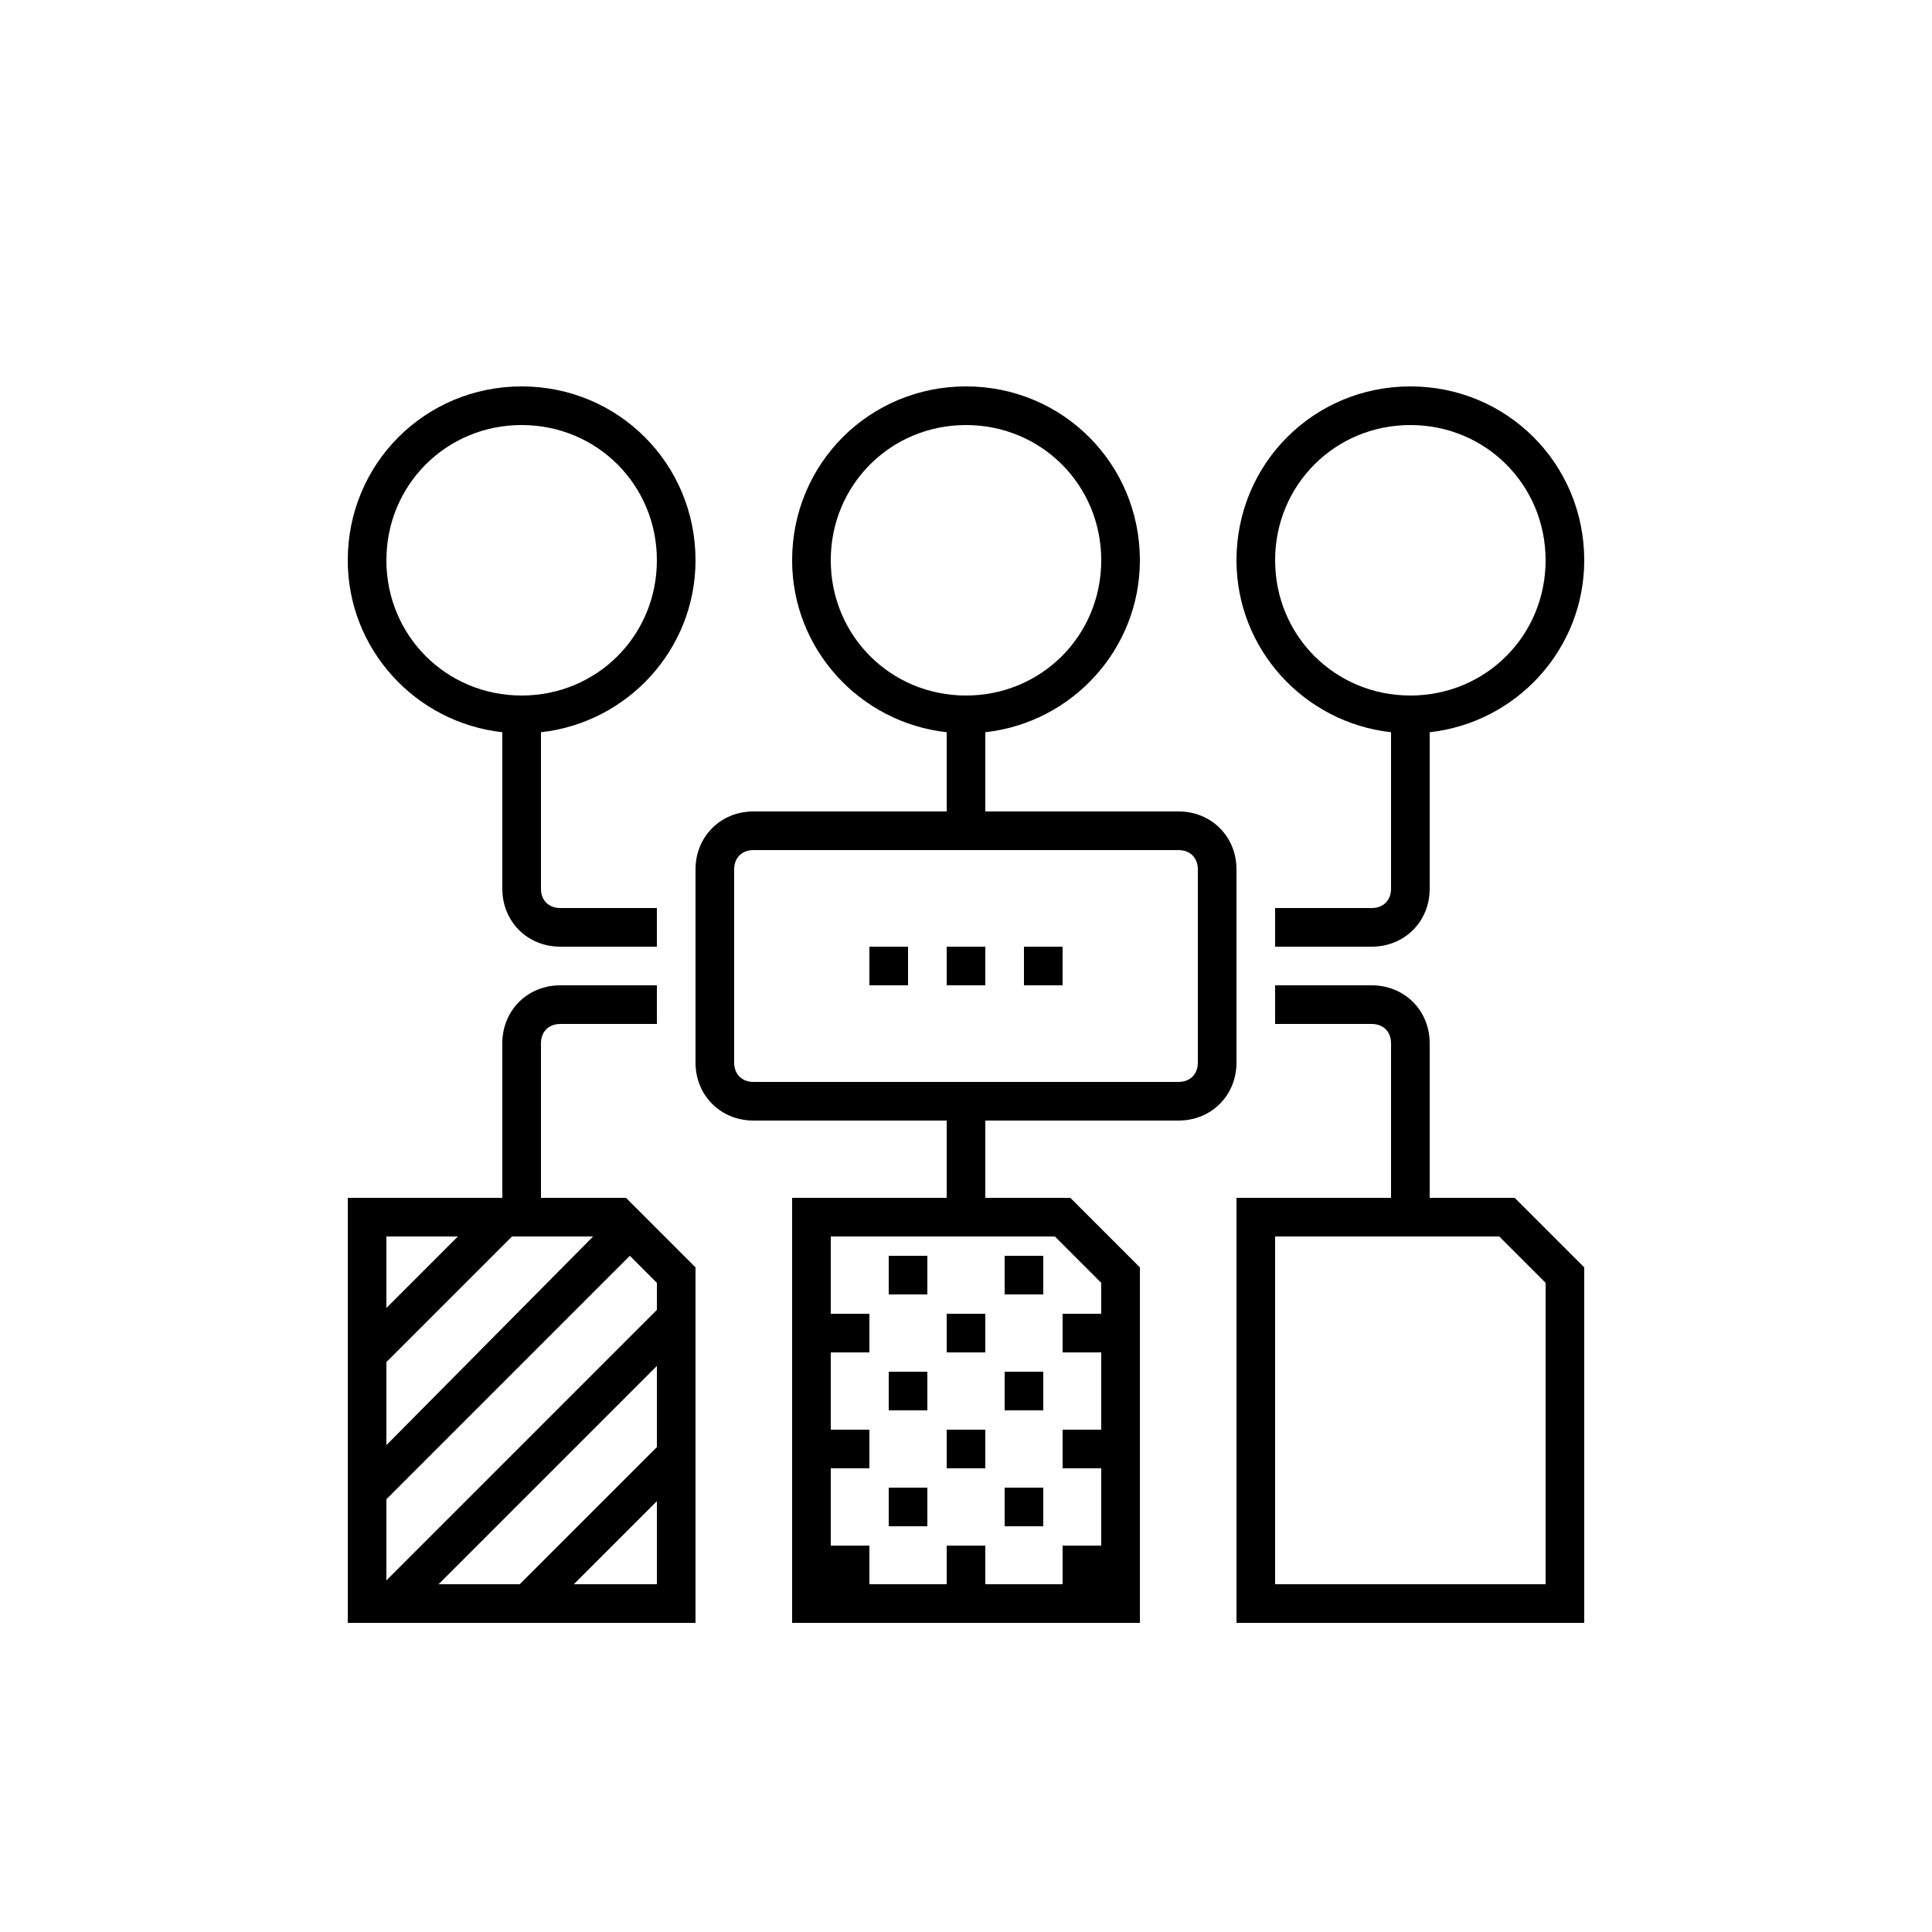 <?xml version="1.0" encoding="utf-8"?>
<!-- Generator: Adobe Illustrator 21.0.1, SVG Export Plug-In . SVG Version: 6.00 Build 0)  -->
<svg version="1.1" id="Слой_1" xmlns="http://www.w3.org/2000/svg" xmlns:xlink="http://www.w3.org/1999/xlink" x="0px" y="0px"
	 viewBox="0 0 100 100" style="enable-background:new 0 0 100 100;" xml:space="preserve">
<g>
	<path d="M74,62v-8c0-1.7-1.3-3-3-3h-5v2h5c0.6,0,1,0.4,1,1v8h-8v22h18V65.6L78.4,62H74z M80,82H66V64h11.6l2.4,2.4V82z"/>
	<path d="M28,62v-8c0-0.6,0.4-1,1-1h5v-2h-5c-1.7,0-3,1.3-3,3v8h-8v22h18V65.6L32.4,62H28z M20,70.5l6.5-6.5h4.2L20,74.8V70.5z
		 M23.7,64L20,67.7V64H23.7z M20,82L20,82L20,82L20,82z M34,74.9L26.9,82h-4.2L34,70.7V74.9z M29.7,82l4.3-4.3V82H29.7z M34,67.8
		l-14,14v-4.2L32.6,65l1.4,1.4V67.8z"/>
	<path d="M72,37.9V46c0,0.6-0.4,1-1,1h-5v2h5c1.7,0,3-1.3,3-3v-8.1c4.5-0.5,8-4.3,8-8.9c0-5-4-9-9-9s-9,4-9,9
		C64,33.6,67.5,37.4,72,37.9z M73,22c3.9,0,7,3.1,7,7c0,3.9-3.1,7-7,7c-3.9,0-7-3.1-7-7C66,25.1,69.1,22,73,22z"/>
	<path d="M26,37.9V46c0,1.7,1.3,3,3,3h5v-2h-5c-0.6,0-1-0.4-1-1v-8.1c4.5-0.5,8-4.3,8-8.9c0-5-4-9-9-9s-9,4-9,9
		C18,33.6,21.5,37.4,26,37.9z M27,22c3.9,0,7,3.1,7,7c0,3.9-3.1,7-7,7c-3.9,0-7-3.1-7-7C20,25.1,23.1,22,27,22z"/>
	<path d="M64,45c0-1.7-1.3-3-3-3H51v-4.1c4.5-0.5,8-4.3,8-8.9c0-5-4-9-9-9s-9,4-9,9c0,4.6,3.5,8.4,8,8.9V42H39c-1.7,0-3,1.3-3,3v10
		c0,1.7,1.3,3,3,3h10v4h-8v22h18V65.6L55.4,62H51v-4h10c1.7,0,3-1.3,3-3V45z M43,29c0-3.9,3.1-7,7-7c3.9,0,7,3.1,7,7
		c0,3.9-3.1,7-7,7C46.1,36,43,32.9,43,29z M57,66.4V68h-2v2h2v4h-2v2h2v4h-2v2h-4v-2h-2v2h-4v-2h-2v-4h2v-2h-2v-4h2v-2h-2v-4h11.6
		L57,66.4z M62,55c0,0.6-0.4,1-1,1H39c-0.6,0-1-0.4-1-1V45c0-0.6,0.4-1,1-1h22c0.6,0,1,0.4,1,1V55z"/>
	<rect x="49" y="49" width="2" height="2"/>
	<rect x="45" y="49" width="2" height="2"/>
	<rect x="53" y="49" width="2" height="2"/>
	<rect x="46" y="77" width="2" height="2"/>
	<rect x="52" y="77" width="2" height="2"/>
	<rect x="46" y="71" width="2" height="2"/>
	<rect x="49" y="74" width="2" height="2"/>
	<rect x="52" y="71" width="2" height="2"/>
	<rect x="46" y="65" width="2" height="2"/>
	<rect x="49" y="68" width="2" height="2"/>
	<rect x="52" y="65" width="2" height="2"/>
</g>
</svg>
